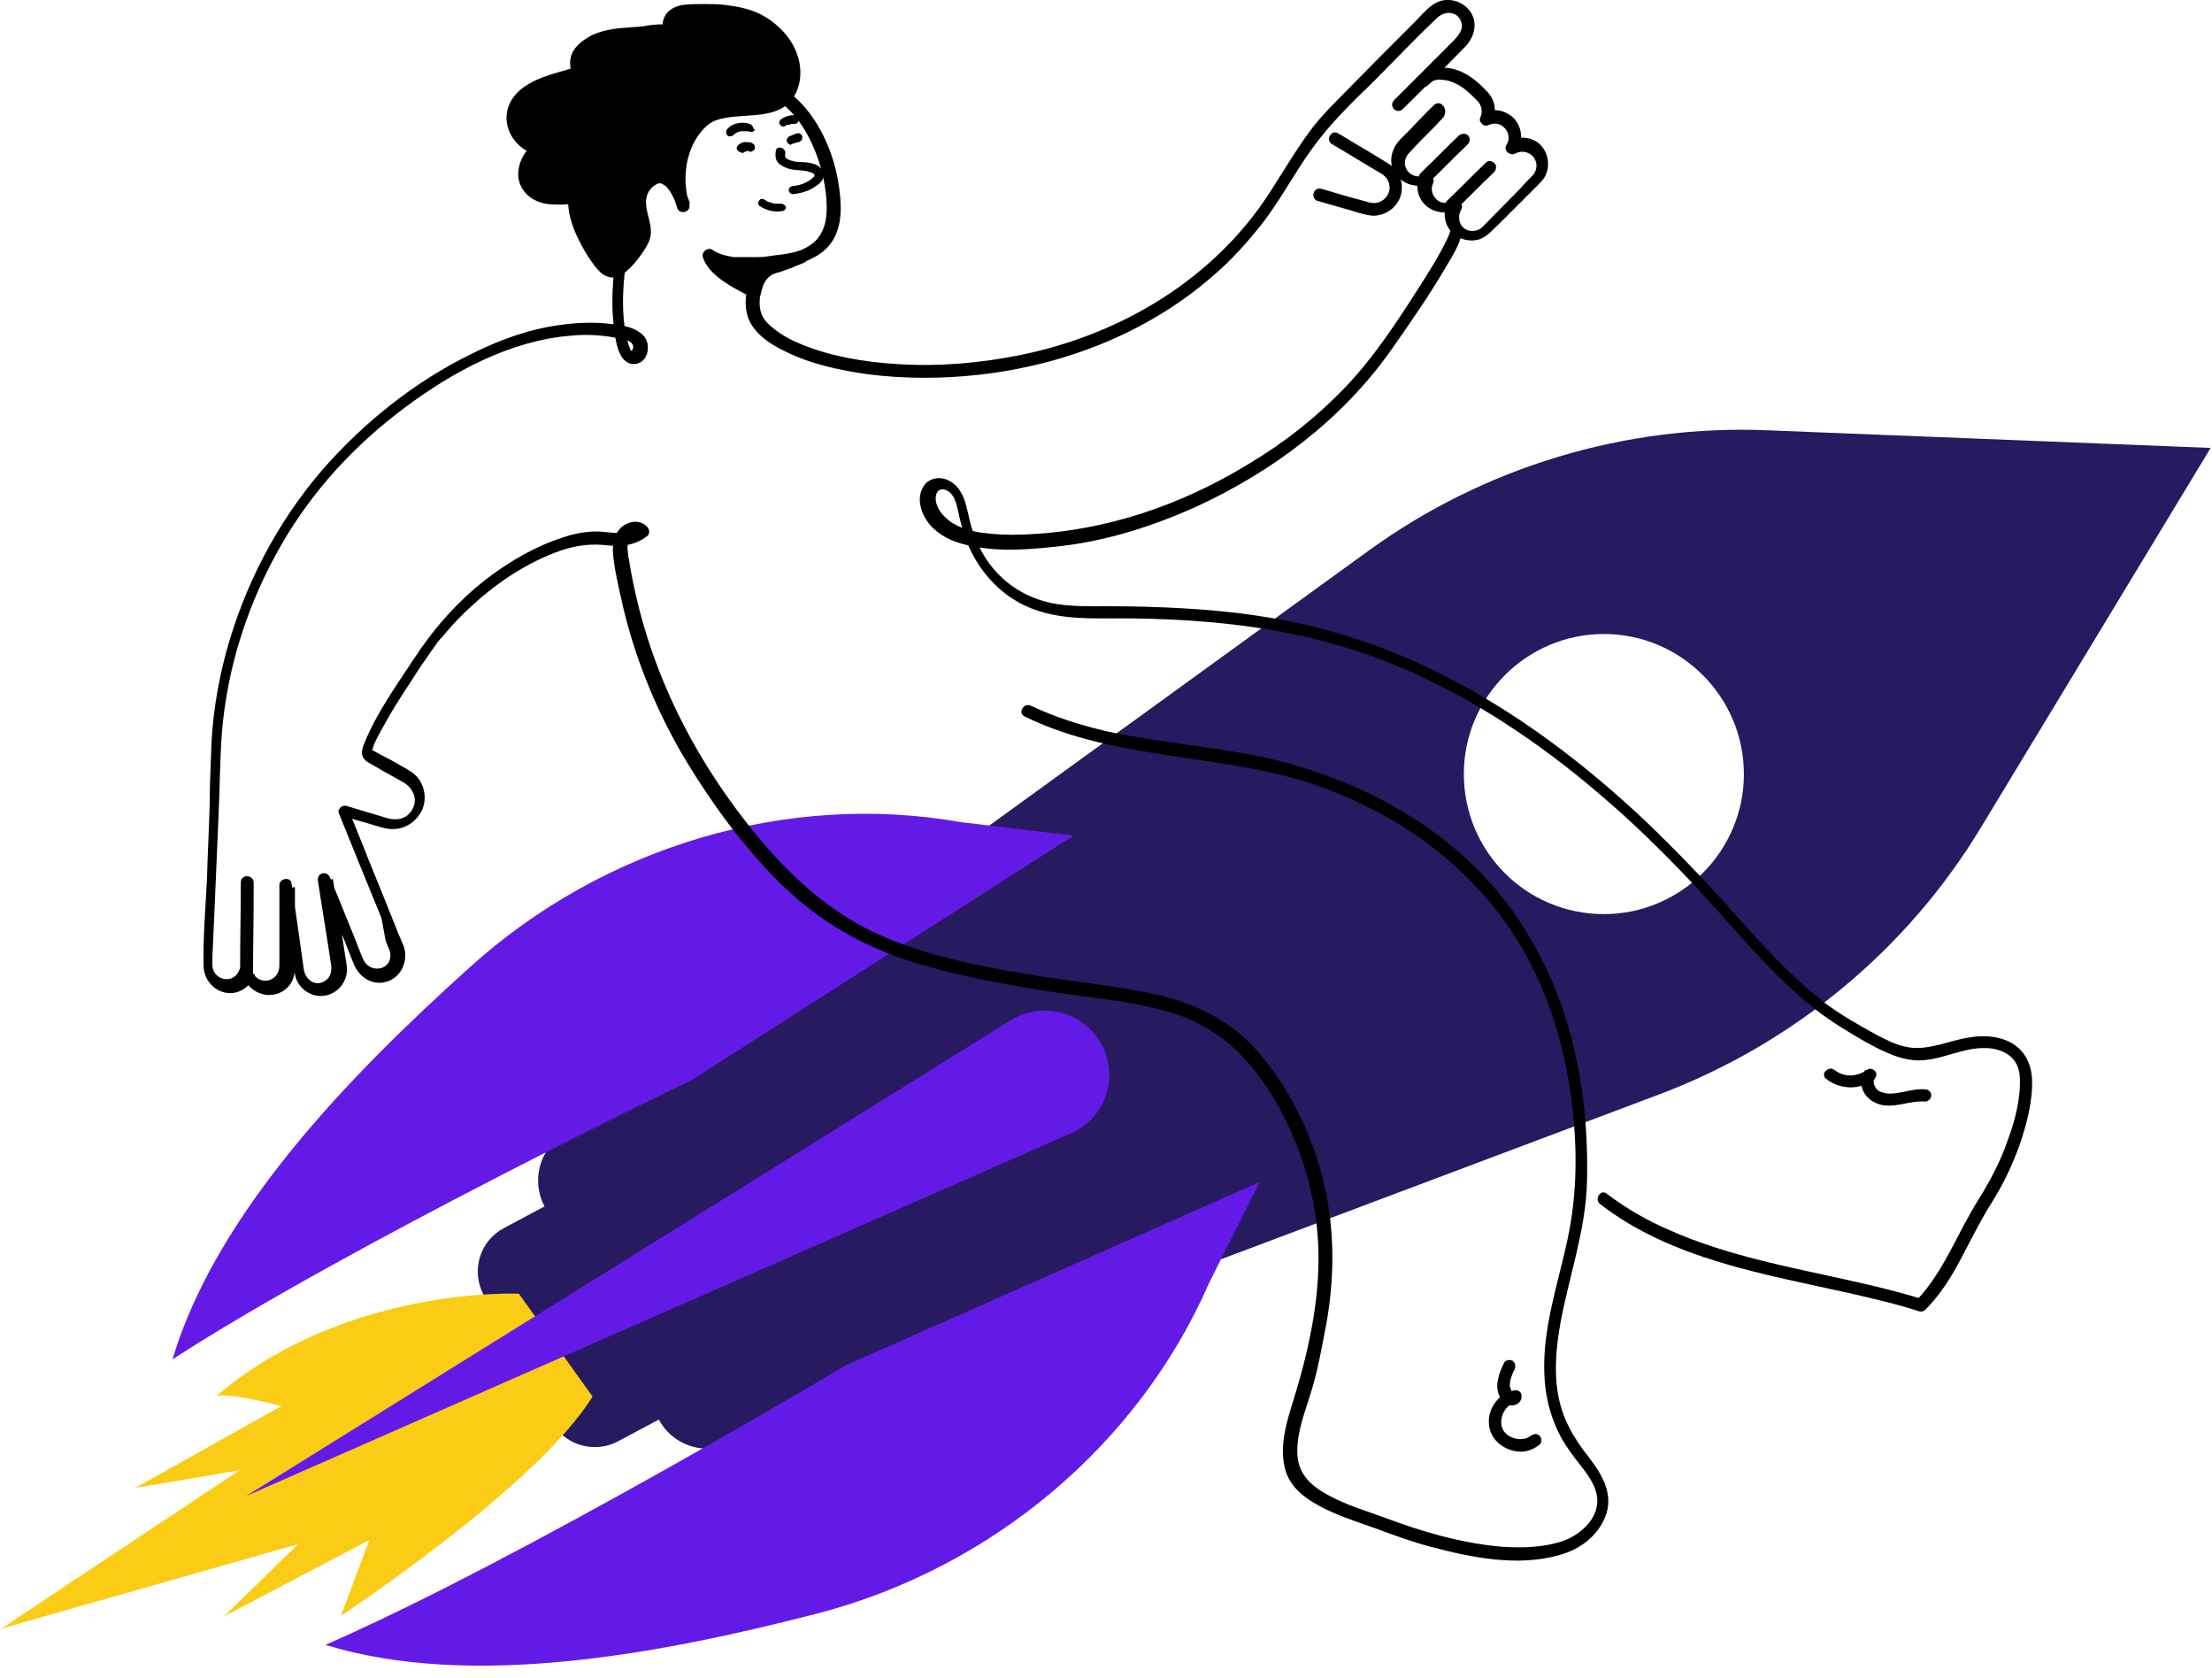 <?xml version="1.0" encoding="utf-8"?>
<!-- Generator: Adobe Illustrator 27.2.0, SVG Export Plug-In . SVG Version: 6.00 Build 0)  -->
<svg version="1.1" id="Ebene_1" xmlns="http://www.w3.org/2000/svg" xmlns:xlink="http://www.w3.org/1999/xlink" x="0px" y="0px"
	 viewBox="0 0 327 248" style="enable-background:new 0 0 327 248;" xml:space="preserve">
<style type="text/css">
	.st0{fill:#271A61;}
	.st1{fill:#FACC15;}
	.st2{fill:#641AE6;}
</style>
<path class="st0" d="M261.4,63.6c-21.1-0.9-42,5.4-59.1,17.8L82.9,167.9c-3.3,2.4-4.3,6.8-2.4,10.4l-6,3.2c-3.6,1.9-4.9,6.3-3,9.9
	l10,18.6c1.9,3.6,6.3,4.9,9.9,3l6-3.2c1.9,3.6,6.2,5.2,10,3.8l138-51.9c19.8-7.5,36.6-21.4,47.5-39.5l33.9-56L261.4,63.6z
	 M237.1,135.1c-11.5,0-20.7-9.3-20.7-20.7c0-11.4,9.3-20.7,20.7-20.7c11.4,0,20.7,9.3,20.7,20.7
	C257.8,125.8,248.5,135.1,237.1,135.1z"/>
<path class="st1" d="M76.7,191.2c0,0-25.5-1.2-44.7,15.1c2-0.5,9.6,1.5,9.6,1.5L20,219.9l15.4-2.6L0.2,240.7l43.9-12.5l-11,10.7
	l21.5-11.3l-4.2,11.2c0,0,29-19.1,37.2-32.4"/>
<path class="st2" d="M186.2,174.7l-7.5,15c-10.4,23.8-32.1,42.1-58,48.8c-23.3,6-51.1,11.2-72.6,4.6C77,230.5,125,201.8,125,201.8"
	/>
<path class="st2" d="M158.7,123.5l-16.7-2C116.5,117,89.3,125,69.4,143c-17.9,16.1-37.5,36.4-43.9,57.9
	c26.4-17.1,76.8-41.3,76.8-41.3"/>
<path class="st2" d="M149.4,150.8l-113,70.3l121.9-53.6c5.1-2.2,7.2-8.3,4.5-13.2C160.2,149.5,154,147.9,149.4,150.8z"/>
<path d="M114.7,22.2c-0.1,0.6-0.1,1.2,0.2,1.7c0.3,0.4,0.8,0.7,1.3,0.9c1,0.4,2,0.3,3.1,0.5c0.3,0.1,0.9,0.2,1.1,0.5
	c0.1,0.3-0.3,0.5-0.5,0.7c-0.8,0.6-1.7,0.9-2.7,1c-0.3,0-0.6,0.3-0.6,0.6c0,0.3,0.3,0.6,0.6,0.6c0.9-0.1,1.8-0.3,2.6-0.7
	c0.4-0.2,0.7-0.4,1.1-0.7c0.4-0.3,0.7-0.6,0.8-1.1c0.2-1-0.6-1.8-1.5-2c-0.8-0.3-1.7-0.2-2.6-0.3c-0.4-0.1-0.9-0.2-1.2-0.4
	c-0.4-0.2-0.4-0.5-0.3-0.9C116.1,21.8,114.9,21.5,114.7,22.2z"/>
<path d="M207.4,16.1c3.1-3.1,6.2-6.1,9.3-9.3c1-1.1,1.5-2.5,1.2-3.9c-0.5-2-2.7-3.3-4.8-2.8c-1.6,0.4-2.8,2-3.9,3.1
	c-3.9,3.9-7.8,7.8-11.7,11.8c-1.3,1.3-2.4,2.5-3.5,3.9c-2.9,3.8-5.1,8-7.9,11.9c-8.5,11.6-21.5,18.9-35.4,21.7
	c-6,1.2-12.1,1.7-18.2,1.3c-4.7-0.3-9.6-1.1-14-2.9c-1.5-0.6-3-1.4-4.2-2.4c-1-0.8-1.7-1.6-1.9-2.7c-0.3-1.3,0-3.7,1.3-4.9
	c1.3-1.1,3.1-1.4,4.6-2c1.8-0.6,3.6-1.5,4.7-3.2c1.6-2.4,1.4-5.6,1-8.3c-1.1-7.8-6.8-17.6-16-15.6c-4.4,1-8.4,4.1-11.2,7.6
	c-3.2,4-4.5,9-5.2,14s-1.5,10.3-0.8,15.3c0.2,1.6,0.6,5.1,2.9,5.1c2,0,2.6-2.6,1.6-4c-1.3-1.6-3.8-1.8-5.7-2
	c-2.2-0.2-4.4-0.1-6.6,0.2c-4.7,0.6-9.1,2.2-13.3,4.3c-8.4,4.1-16,10.2-22.1,17.2c-6.7,7.8-11.5,17.1-14.2,27
	c-1.3,4.9-2.1,10-2.2,15.1c-0.1,2.4-0.2,4.8-0.2,7.2c-0.1,3.7-0.3,7.3-0.4,11c-0.2,4.3-0.6,8.6-0.5,12.9c0,1.9,1.3,3.6,3.2,4
	c2,0.4,3.8-0.9,4.4-2.7h-1.8c0.8,3.1,4.8,4.2,6.9,1.6c1-1.3,0.8-2.8,0.8-4.3c0-3.4,0-6.8,0-10.2c-0.6,0.1-1.2,0.2-1.8,0.2
	c0.6,4.2,1,8.5,1.8,12.7c0.3,1.8,2,3.2,3.8,3.2c2.1,0,3.8-1.7,3.9-3.8c0-0.8-0.2-1.6-0.3-2.3c-0.2-1.3-0.4-2.7-0.6-4
	c-0.4-2.4-0.8-4.8-1.2-7.2c-0.6,0.2-1.2,0.3-1.8,0.5c1.1,2.8,2.2,5.5,3.4,8.3c0.5,1.3,1,2.5,1.5,3.8c0.8,1.9,2.7,3.2,4.8,2.6
	c2.2-0.6,3.3-3.1,2.6-5.2c-0.3-0.8-0.7-1.6-1-2.4c-1.4-3.5-2.8-7-4.2-10.4c-1-2.6-2.1-5.2-3.1-7.7c-0.4,0.4-0.8,0.8-1.1,1.1
	c1.8,0.5,3.7,1.1,5.5,1.6c0.9,0.3,1.8,0.5,2.8,0.4c1.7-0.2,3.1-1.3,3.8-2.8c0.7-1.6,0.4-3.4-0.6-4.7c-0.6-0.8-1.4-1.2-2.3-1.7
	c-1-0.6-2.1-1.2-3.1-1.7c-0.4-0.2-0.9-0.5-1.3-0.7c-0.4-0.3-0.4-0.4-0.2,0.1c0.1,0.2,0,0.3,0.1-0.1c0.1-0.3,0.2-0.6,0.3-0.9
	c0.4-0.9,0.9-1.8,1.4-2.7c1.2-2.2,2.6-4.4,4-6.5c1.1-1.8,2.3-3.5,3.5-5.2c0.2-0.2,0.3-0.5,0.5-0.7c0.1-0.1,0.1-0.2,0.2-0.2
	c0-0.1,0.1-0.1-0.1,0.1c0.2-0.3,0.4-0.5,0.6-0.7c1.4-1.7,2.9-3.3,4.5-4.7c3.7-3.4,8.1-6.3,12.9-8c2.3-0.8,4.6-1.1,7-0.8
	c2.2,0.2,4.1,0,5.9-1.4c0.4-0.3,0.3-1,0-1.3c-0.9-1-2.3-1-3.4-0.3c-1.3,0.8-1.7,2.3-1.7,3.8c0.1,1.9,0.5,3.7,0.9,5.6
	c0.4,1.8,0.8,3.6,1.3,5.4c2,7.2,5,14.1,8.9,20.5c3.8,6.2,8.2,12.2,13.3,17.3c5.2,5.2,11.2,9,18.2,11.4c7,2.4,14.4,3.7,21.7,4.9
	c6.3,1,12.9,1.4,19,3.4c6.7,2.2,11.4,7.1,14.8,13.1c3.8,6.6,6,14.2,6.2,21.8c0.2,7.7-1.6,15.5-3.9,22.8c-0.9,2.9-1.8,6.1-1.1,9.2
	c0.6,2.8,2.8,4.5,5.2,5.8c2.6,1.4,5.5,2.3,8.3,3.3c2.7,1,5.4,2,8.1,2.7c6,1.6,12.9,3,19.1,1.2c2.9-0.8,5.5-2.7,6.7-5.6
	c1.3-3.3-0.4-6.2-2.4-8.8c-2.3-2.9-4-5.8-4.6-9.5c-0.6-3.5-0.2-7.1,0.4-10.5c1.3-6.9,3.7-13.6,3.9-20.6c0.2-7.3-0.5-14.7-2.4-21.8
	s-5.1-13.8-9.5-19.6c-4.2-5.5-9.6-10.1-15.6-13.6c-6.2-3.7-13-6.2-19.9-7.8c-7.8-1.7-15.7-2.2-23.5-3.9c-3.9-0.9-7.7-2.1-11.3-3.8
	c-1.1-0.5-2,1.1-0.9,1.6c13.7,6.7,29.6,5.3,43.8,10.4c13,4.7,24.3,13.4,30.8,25.8c3.3,6.3,5.3,13.3,6.2,20.4
	c0.9,6.9,0.9,13.9-0.6,20.8c-1.4,6.5-3.7,13.1-3.4,19.8c0.1,3.2,0.9,6.4,2.4,9.2c0.8,1.5,1.8,2.8,2.9,4.2c1,1.3,2,2.6,2.4,4.2
	c0.8,3.4-2.2,6.1-5.1,7.1c-2.8,0.9-5.9,1-8.8,0.8c-6-0.5-11.8-2.2-17.4-4.3c-2.7-1-5.5-1.8-8.1-3.2c-2.5-1.3-4.6-3-4.8-6
	c-0.2-3.1,1-6.1,1.9-9c1.1-3.4,1.7-7,2.4-10.6c1.3-7.5,1.2-14.9-0.8-22.3c-1.9-6.7-5.2-13.2-9.9-18.4c-4.1-4.4-9.5-6.8-15.3-8
	c-6.4-1.3-12.9-1.9-19.3-3c-7-1.2-14.2-2.7-20.7-5.6c-6.5-2.9-11.8-7.4-16.5-12.7c-9.5-10.9-16.6-23.9-19.7-38
	c-0.4-1.7-0.7-3.4-1-5.2c-0.1-0.8-0.3-1.8,0.1-2.6c0.3-0.6,1.1-1.1,1.7-0.6v-1.3c-1.7,1.3-3.5,1-5.5,0.8c-2.1-0.2-4.2,0.2-6.2,0.9
	c-4,1.3-7.7,3.5-11,6c-4.4,3.4-7.9,7.4-10.9,12c-2.5,3.8-5.3,7.7-7.1,12c-0.5,1.1-0.9,2.3,0.3,3.1c1.7,1,3.5,2,5.3,3
	c1.4,0.8,2.3,2.5,1.3,4.1c-0.8,1.4-2.3,1.6-3.7,1.2c-2-0.6-4-1.2-6-1.8c-0.6-0.2-1.4,0.5-1.1,1.1c2.1,5.2,4.2,10.4,6.3,15.5L57,139
	c0.2,0.6,0.6,1.3,0.7,1.9c0.3,2.5-3,3.1-4,0.9c-0.5-1.1-0.9-2.3-1.4-3.5c-1.2-2.9-2.3-5.7-3.5-8.6c-0.5-1.1-2-0.7-1.8,0.5
	c0.6,4,1.3,8,1.9,12.1c0.2,1,0.1,2.1-0.9,2.7c-1.5,0.9-2.9-0.3-3.1-1.8c-0.3-2.1-0.6-4.2-0.9-6.4c-0.3-2.1-0.6-4.1-0.9-6.2
	c-0.1-1.1-1.8-0.8-1.8,0.2c0,2.7,0,5.4,0,8.1c0,1.3,0,2.6,0,3.9c-0.1,2.5-3.4,3-4.1,0.5c-0.2-0.9-1.5-0.8-1.8,0
	c-0.8,2.3-4,1.6-4-0.7c0-0.4,0-0.8,0-1.2c0.1-2.2,0.2-4.5,0.3-6.7c0.2-4.7,0.4-9.3,0.6-14c0.2-4.1,0.2-8.3,0.5-12.4
	c0.8-9.8,3.9-19.3,8.8-27.8c4.6-8,10.9-14.8,18.3-20.3c7.1-5.3,15.6-9.9,24.6-10.6c2.1-0.2,4.3-0.1,6.4,0.3c0.7,0.1,2.6,0.3,2.7,1.3
	c0,0.1,0,0.4-0.1,0.5c-0.3,0.3-0.3,0-0.4-0.3c-0.3-0.6-0.4-1.4-0.6-2.1c-0.9-4.8-0.1-9.9,0.6-14.7c0.6-4.9,1.8-9.9,4.8-13.8
	c2.6-3.4,6.6-6.5,10.9-7.2c8.6-1.5,13.2,9.6,13.4,16.6c0.1,2.1-0.3,4.4-2.1,5.8c-1.3,1-2.9,1.4-4.4,1.9c-1.7,0.6-3.3,1.3-4.3,2.7
	c-1.1,1.6-1.4,3.9-1,5.7c0.6,2.7,3.3,4.5,5.6,5.6c3.8,1.9,8,2.8,12.2,3.4c5.4,0.7,10.9,0.7,16.4,0.1c12.7-1.4,25.1-6.2,34.8-14.7
	c2.7-2.3,5.1-5,7.3-7.8c2.6-3.4,4.6-7.2,7.1-10.7c2.7-3.8,5.9-6.9,9.2-10.1c3.2-3.2,6.2-6.4,9.5-9.5c1.1-1,2.9-1,3.5,0.6
	c0.4,1.1-0.3,1.9-1,2.7c-1.8,1.8-3.5,3.5-5.3,5.3c-1.2,1.2-2.4,2.4-3.6,3.6C205.2,15.7,206.5,17,207.4,16.1z"/>
<path d="M118.3,38c0,0-9.5,2.5-13.6-0.3c0.8,2.8,6.8,5.4,6.8,5.4s0.5-2.8,2.5-3.4C116,39.1,118.3,38,118.3,38z"/>
<path d="M118.1,37.1c-1.1,0.3-2.2,0.5-3.3,0.6c-0.5,0.1-0.8,0.1-1.4,0.2c-0.6,0.1-1.1,0.1-1.7,0.1s-1.2,0-1.7,0c-0.3,0-0.6,0-0.8,0
	c-0.1,0-0.3,0-0.4,0s-0.3,0-0.3,0c-0.6-0.1-1.2-0.2-1.8-0.4c-0.5-0.2-0.9-0.3-1.4-0.7c-0.7-0.4-1.6,0.3-1.4,1.1
	c0.6,1.9,2.4,3.2,4,4.2c1,0.6,2.1,1.2,3.2,1.7c0.5,0.2,1.3,0.1,1.4-0.6c0.1-0.4,0.2-0.8,0.3-1.1c-0.1,0.2,0,0,0-0.1s0.1-0.2,0.1-0.3
	c0.1-0.2,0.2-0.3,0.3-0.5c0.1-0.2,0,0,0.1-0.1s0.1-0.2,0.2-0.2c0.2-0.2,0.1-0.1,0.4-0.3c0.2-0.1,0.2-0.1,0.4-0.2
	c0.3-0.1,0.6-0.2,1-0.3c0.6-0.2,1.1-0.4,1.7-0.6c0.6-0.3,1.3-0.5,1.9-0.8c0.5-0.2,0.6-0.9,0.3-1.3c-0.3-0.5-0.8-0.5-1.3-0.3
	c-0.7,0.3-1.2,0.5-2,0.8c-0.6,0.2-1.2,0.4-1.8,0.6c-0.5,0.2-1,0.3-1.5,0.6c-1.1,0.8-1.8,2.2-2.1,3.5c0.5-0.2,0.9-0.4,1.4-0.6
	c-1-0.4-2-1-3-1.6c-0.8-0.5-1.5-1-2.1-1.6c-0.2-0.1-0.3-0.3-0.5-0.5c-0.1-0.1-0.1-0.1-0.2-0.2l-0.1-0.1c0.1,0.1,0,0.1,0,0
	c-0.1-0.1-0.2-0.3-0.3-0.5c0-0.1-0.1-0.2-0.1-0.3c0.1,0.2,0-0.1,0-0.1l-1.4,1.1c2,1.3,4.5,1.5,6.8,1.4c2.1,0,4.2-0.3,6.2-0.7
	c0.4-0.1,0.9-0.2,1.3-0.3C119.7,38.6,119.2,36.8,118.1,37.1z"/>
<path d="M212,15.5c-1.2,1.2-2.4,2.4-3.5,3.6c-0.5,0.5-1.1,1.1-1.6,1.6c-1,1.1-1.5,2.6-1.1,4c0.7,2.1,3.1,3.3,5.2,2.5l-1.1-1.4
	c-0.7,1.6-0.4,3.4,0.9,4.6c1.3,1.1,3.1,1.3,4.6,0.5c-0.4-0.4-0.8-0.8-1.3-1.3c-0.8,1.4-0.7,3.2,0.3,4.5c1,1.2,2.7,1.7,4.2,1.3
	c1.3-0.4,2.2-1.6,3.2-2.5c1.3-1.3,2.6-2.6,3.9-3.9c0.5-0.5,1-1,1.5-1.5c0.3-0.3,0.7-0.7,1-1.1c1-1.5,0.8-3.5-0.3-4.8
	c-1.2-1.4-3.3-1.6-4.9-0.7c0.4,0.4,0.8,0.8,1.3,1.3c0.9-1.5,0.7-3.3-0.4-4.6c-1.1-1.2-2.9-1.7-4.4-1l1.1,1.4
	c0.6-1.3,0.5-2.8-0.3-3.9c-0.4-0.6-1-1.1-1.5-1.6c-1.5-1.4-3.2-2.4-5.3-2.5c-1.3-0.1-2.6,0.3-3.6,1.2c-0.8,0.9,0.5,2.2,1.3,1.3
	c0.3-0.3,0.5-0.5,0.8-0.6c0.4-0.1,0.7-0.2,1.1-0.1c0.8,0,1.7,0.3,2.4,0.7c1.1,0.6,1.9,1.4,2.9,2.4c0.6,0.6,0.8,1.5,0.5,2.3
	c-0.2,0.4-0.2,0.7,0.1,1c0.2,0.3,0.6,0.5,1,0.3c0.9-0.4,1.8-0.3,2.5,0.5c0.6,0.7,0.7,1.7,0.2,2.4c-0.5,0.8,0.5,1.7,1.3,1.3
	c0.9-0.5,2-0.3,2.7,0.5c0.6,0.8,0.6,1.9-0.1,2.7c-0.6,0.6-1.2,1.2-1.8,1.9c-1.9,1.9-3.7,3.8-5.6,5.7c-0.6,0.6-1.5,0.8-2.3,0.5
	c-1.2-0.5-1.5-1.9-0.9-3c0.5-0.8-0.5-1.7-1.3-1.3c-0.7,0.4-1.7,0.4-2.3-0.2c-0.7-0.6-0.9-1.5-0.6-2.3c0.2-0.4,0.2-0.7-0.1-1
	c-0.2-0.3-0.6-0.5-1-0.3c-1.3,0.5-2.7-0.1-3-1.5c-0.1-0.8,0.2-1.4,0.8-2c1.2-1.3,2.5-2.6,3.7-3.8c0.4-0.4,0.8-0.9,1.2-1.3
	C214.2,16,212.9,14.7,212,15.5z"/>
<path d="M215.7,20c-1.7,1.6-3.3,3.3-5,4.9c-0.2,0.2-0.5,0.5-0.7,0.7c-0.3,0.3-0.4,1,0,1.3s0.9,0.4,1.3,0c1.7-1.6,3.3-3.3,5-4.9
	l0.7-0.7c0.3-0.3,0.4-1,0-1.3C216.7,19.7,216.1,19.7,215.7,20z"/>
<path d="M219.6,24.1c-1.7,1.6-3.3,3.3-5,4.9c-0.2,0.2-0.5,0.5-0.7,0.7c-0.3,0.3-0.4,1,0,1.3s0.9,0.4,1.3,0c1.7-1.6,3.3-3.3,5-4.9
	c0.2-0.2,0.5-0.5,0.7-0.7c0.3-0.3,0.4-1,0-1.3C220.5,23.7,219.9,23.7,219.6,24.1z"/>
<path d="M35.6,130.4c0,4.1-0.1,8.2-0.1,12.3c0,0.6,0,1.2,0,1.7c0,1.2,1.8,1.2,1.9,0c0-4.1,0.1-8.2,0.1-12.3c0-0.6,0-1.2,0-1.7
	C37.4,129.2,35.6,129.2,35.6,130.4z"/>
<path d="M214.5,33.9c0,0.1,0-0.1,0-0.2C214.5,33.8,214.5,33.9,214.5,33.9c-0.1,0.3-0.2,0.4-0.2,0.6c-0.1,0.3,0-0.1-0.1,0.2
	c-0.1,0.2-0.1,0.3-0.2,0.5c-1.3,2.7-2.9,5.2-4.5,7.7c-3.2,5-6.5,10-10.6,14.3c-4.2,4.4-9,8.2-14.2,11.3
	c-10.1,6.2-21.5,10.1-33.5,10.5c-2.1,0.1-4.2,0-6.3-0.3c-1.8-0.3-3.8-0.9-5.1-2.2c-0.7-0.6-1.2-1.4-1.4-2.2
	c-0.3-1.1,0.2-2.5,1.6-1.8c1.3,0.7,1.5,2.5,1.8,3.8c0.3,1.2,0.6,2.5,1.1,3.7c1.6,4.1,4.6,7.6,8.6,9.5c5.1,2.4,10.7,1.8,16.2,1.9
	c7,0.1,13.9,0.6,20.8,1.8c6.2,1.1,12.2,2.8,18,5.2c11,4.6,21,11.3,30,19c4.6,3.9,8.9,8.1,13,12.4c4.2,4.4,8,9,12.2,13.3
	c2.1,2.2,4.3,4.2,6.7,6.1c2.3,1.8,4.8,3.3,7.4,4.8c2.6,1.4,5.4,2.9,8.4,2.7c3.2-0.2,6.1-1.9,9.3-1.8c1.2,0,2.4,0.3,3.4,1
	c1.2,0.8,1.7,2.2,1.7,3.6c0.1,3.1-0.8,6.4-1.9,9.3c-1,2.9-2.5,5.7-4.1,8.3c-1.6,2.5-2.9,5.2-4.3,7.8s-2.9,5.1-5,7.3
	c0.3-0.1,0.6-0.2,0.9-0.2c-12.4-3.8-25.5-4.9-37.4-10.2c-3.3-1.4-6.4-3.2-9.3-5.4c-0.9-0.7-1.9,0.9-0.9,1.6
	c10.5,8.1,24.2,10.3,36.7,13.1c3.5,0.8,7,1.6,10.4,2.7c0.3,0.1,0.7,0,0.9-0.2c2.2-2.2,3.9-4.9,5.3-7.6c1.5-2.8,2.8-5.5,4.5-8.2
	s3.1-5.6,4.2-8.7c1-3,1.9-6.3,1.8-9.5c-0.1-3-1.7-5.3-4.6-6.1c-3.1-0.9-6.1,0.1-9.1,0.9c-1.7,0.4-3.3,0.7-5,0.3
	c-1.5-0.3-2.8-1-4.2-1.7c-2.7-1.5-5.4-3-7.9-4.9c-5-3.9-9.2-8.6-13.4-13.3c-4.1-4.6-8.4-9.1-12.9-13.4c-9-8.5-19-16.1-30.1-21.7
	c-5.5-2.8-11.2-5-17.2-6.6c-6.9-1.9-14.1-2.8-21.2-3.2c-3.6-0.2-7.2-0.3-10.9-0.3c-2.9,0-5.7,0.1-8.6-0.5c-4.5-1-8.1-3.7-10.3-7.8
	c-0.6-1.1-1-2.3-1.4-3.4c-0.4-1.4-0.6-2.9-1.1-4.2c-0.5-1.3-1.4-2.5-2.8-2.9c-1.3-0.4-2.7,0.1-3.3,1.3c-1.1,2,0.1,4.7,1.7,6.1
	c1.5,1.4,3.5,2.1,5.5,2.5c4.3,0.9,8.9,0.5,13.3,0c6.8-0.8,13.4-2.9,19.7-5.7c11.4-5.2,21.8-13,29-23.2c2.9-4.1,5.8-8.3,8.3-12.6
	c0.8-1.3,1.7-2.8,2.1-4.3c0-0.2,0.1-0.4,0.1-0.5C216.3,32.7,214.4,32.7,214.5,33.9z"/>
<path d="M196.9,21.3c2.4,1.4,4.8,2.9,7.2,4.3c0.7,0.4,1.2,1,1.3,1.8c0.2,1.1-0.6,2.2-1.6,2.5c-0.6,0.2-1.2,0.1-1.8-0.1
	c-0.7-0.2-1.5-0.4-2.2-0.6c-1.5-0.4-3-0.9-4.5-1.3c-1.2-0.3-1.6,1.5-0.5,1.8c1.4,0.4,2.8,0.8,4.2,1.2c0.8,0.2,1.6,0.5,2.4,0.7
	c0.8,0.2,1.6,0.4,2.4,0.2c1.6-0.3,2.9-1.5,3.3-3c0.4-1.6-0.1-3.3-1.4-4.3c-0.4-0.3-0.9-0.6-1.4-0.9c-0.8-0.5-1.5-0.9-2.3-1.4
	c-1.4-0.8-2.8-1.7-4.2-2.5C196.8,19.1,195.9,20.7,196.9,21.3z"/>
<path d="M85.2,27.6c-0.7,2.2,0,4.6,0.9,6.7c0.7,1.5,1.5,2.9,2.5,4.2c0.5,0.7,1.1,1.4,2,1.5c1.4,0.1,4.3-4,4.7-5.3
	c0.4-1.5-0.8-3.5-0.7-5.2c0.1-1.3,0.9-2.8,2.2-3.3c2.4-1,3.9,2.2,4.5,4c-0.8-2.6-0.8-5.4,0.1-8c0.6-1.9,1.7-3.8,3.4-4.9
	c3.5-2.4,10.6,0.1,12.4-4.1c2.2-5.2-2.1-9.9-6.8-11.2c-2.5-0.7-5.2-0.6-7.8-0.6c-0.8,0-1.6,0.1-2.3,0.5c-0.7,0.4-1.2,1.2-1,2
	c0.2,0.5,0.6,0.9,1.1,1.2c1.2,0.7,2.6,0.8,4,0.5c0.2-0.1,0.4-0.2,0.4-0.4c0-0.2-0.3-0.3-0.5-0.3c-2.7-0.3-5.4-0.8-8.1-0.3
	c-3.1,0.5-6,0-8.7,1.9C86.7,7,86,7.8,85.7,8.7c-0.2,1,0.2,2,1.1,2.6c0.8,0.5,2,0.5,2.8-0.1c-0.6-1-2.2-0.8-3.3-0.5
	c-1.1,0.3-2.2,0.7-3.3,1c-2.7,0.8-5.9,2-6.5,4.8C75.8,18.1,76.6,20,78,21s3.3,1.3,5.1,0.9c1.1-0.3,2.4-1.1,2.2-2.3
	c-1.9,0.4-3.9,0.9-5.5,2.1c-1.5,1.2-2.5,3.4-1.7,5.2c0.6,1.3,2,2.1,3.5,2.2c0.8,0,3.3,0.2,4-0.3c0.5-0.3,0.7-0.8,1-1.4
	c0.1-0.1,0.1-0.3,0.1-0.4c0-0.4-0.5-0.5-0.9-0.4C85.5,26.9,85.3,27.3,85.2,27.6z"/>
<path d="M84.3,27.4c-1,3.4,0.5,6.9,2.2,9.8c0.4,0.7,0.9,1.4,1.4,2.1c0.5,0.6,1,1.2,1.7,1.5c1.1,0.5,2.1,0.1,3-0.7
	c0.8-0.7,1.6-1.6,2.2-2.5c0.5-0.7,1.1-1.6,1.3-2.4c0.7-2.5-1.9-5.3,0.3-7.5c0.2-0.2,0.5-0.4,0.7-0.5c0.1-0.1,0.3-0.1,0.4-0.1
	c0.2,0-0.1,0,0,0s0.2,0,0.2,0c-0.2,0,0.2,0,0.2,0.1c0,0,0.2,0.1,0.1,0c-0.1,0,0.1,0.1,0.1,0.1c0.2,0.1,0.3,0.2,0.5,0.4
	c0.7,0.8,1.2,1.9,1.5,3s2.1,0.7,1.8-0.5c-1-3.3-0.7-7.1,1.2-10c0.4-0.6,0.9-1.2,1.5-1.7c0.2-0.2,0.4-0.3,0.6-0.4
	c0.1-0.1,0.2-0.1,0.3-0.2c0,0,0.2-0.1,0.1,0c0.1,0,0.1-0.1,0.2-0.1c1.1-0.4,2.1-0.5,3.2-0.6c2.2-0.2,4.9-0.1,6.9-1.4
	c2.4-1.6,2.9-5,2-7.6c-0.9-2.8-3.3-5.1-5.9-6.3c-1.6-0.7-3.3-1-5.1-1.2c-1-0.1-2-0.1-2.9-0.1s-1.9,0-2.8,0.1s-1.8,0.4-2.5,1.1
	c-0.6,0.7-0.9,1.6-0.7,2.5c0.5,1.8,2.9,2.5,4.5,2.5c0.8,0,2-0.1,2.5-0.7c0.3-0.4,0.3-0.9,0.1-1.4c-0.3-0.4-0.8-0.6-1.3-0.6
	c-1.9-0.2-3.9-0.5-5.9-0.5c-1,0-1.9,0.1-2.9,0.3C94.2,4,93.3,4,92.5,4.1c-1.7,0.1-3.5,0.4-5,1.1C86,6,84.4,7.2,84.3,9
	c-0.2,1.7,1.1,3.3,2.9,3.6c0.8,0.1,1.7-0.1,2.4-0.6c0.4-0.3,0.6-0.8,0.3-1.3c-1.4-2.2-4.4-0.9-6.4-0.3c-2.1,0.6-4.3,1.2-6.1,2.5
	c-1.8,1.3-2.9,3.3-2.4,5.6s2.5,4.1,4.8,4.5c1.3,0.3,2.8,0.2,4.1-0.3c1.1-0.5,2.2-1.5,2.1-2.9c-0.1-0.6-0.5-1-1.2-0.9
	c-2.2,0.5-4.5,1-6.2,2.6c-1.5,1.3-2.4,3.6-1.8,5.5c0.7,2,2.6,3.1,4.7,3.2c0.7,0,1.5,0.1,2.2,0c0.8,0,1.6-0.1,2.3-0.6
	c0.9-0.7,1.9-2.4,1-3.3c-0.5-0.5-1.2-0.6-1.8-0.3C84.8,26.2,84.5,26.8,84.3,27.4c-0.4,1.1,1.4,1.6,1.8,0.5l0.2-0.4
	c0,0-0.2,0.1-0.3,0c-0.2-0.1-0.2-0.2-0.2-0.3c-0.1-0.3,0-0.1-0.1,0c-0.1,0.2-0.2,0.4-0.3,0.6c-0.1,0.1-0.2,0.2-0.3,0.3
	c-0.1,0.1,0.1,0,0,0s-0.2,0.1-0.3,0.1c-0.1,0-0.1,0-0.2,0c0.1,0,0,0-0.1,0c-1,0.1-2.1,0.1-3.2,0c-1.2-0.2-2.4-1.1-2.6-2.3
	c-0.1-1.3,0.7-2.6,1.7-3.4c1.4-1.1,3.3-1.5,5.1-1.9c-0.4-0.3-0.8-0.6-1.2-0.9c0,0.3,0,0.4-0.2,0.7c-0.2,0.2-0.5,0.4-0.8,0.6
	c-0.8,0.3-1.7,0.4-2.5,0.2c-1.7-0.2-3.2-1.3-3.6-3c-0.9-3.5,3.5-4.9,6-5.7c1.2-0.3,2.3-0.7,3.5-1c0.4-0.1,0.8-0.2,1.2-0.1
	c0.3,0,0.5,0.1,0.6,0.3l0.3-1.3c-0.9,0.7-2.3,0.3-2.5-0.9C86.2,8,87.9,7,88.9,6.6c1.4-0.6,2.9-0.7,4.3-0.8c1.7-0.1,3.3-0.4,5-0.5
	c1,0,2,0.1,3,0.2c0.5,0.1,1,0.1,1.5,0.2c0.3,0,0.6,0.1,0.8,0.1c0.1,0,0.2,0,0.3,0c0.3,0-0.1,0.4-0.2-0.3V5c0.1-0.3,0.4-0.3,0.1-0.3
	c-0.1,0-0.3,0.1-0.4,0.1c-0.2,0-0.5,0-0.7,0c-0.5,0-1.1-0.1-1.6-0.3c-0.7-0.3-1.5-0.8-0.8-1.5s2.1-0.6,3-0.6c1.2,0,2.5,0,3.7,0.1
	c2.1,0.2,4.1,0.6,5.8,1.8c1.4,0.9,2.7,2.2,3.4,3.8c0.7,1.6,0.7,3.5-0.1,5c-0.2,0.4-0.3,0.5-0.5,0.7c-0.3,0.3-0.3,0.3-0.7,0.5
	c-0.5,0.3-1.1,0.5-1.8,0.6c-0.4,0.1-0.6,0.1-0.9,0.1c-0.4,0-0.8,0.1-1.2,0.1c-0.8,0.1-1.6,0.1-2.3,0.2c-1.5,0.1-3.1,0.4-4.4,1.2
	c-2.1,1.3-3.4,3.6-4,5.9c-0.8,2.7-0.8,5.5,0,8.2l1.8-0.5c-0.6-2-1.9-4.7-4.2-4.9c-1.4-0.1-2.7,0.8-3.4,1.9c-0.8,1.3-0.9,2.7-0.6,4.2
	c0.2,1.1,0.8,2.4,0.5,3.5c0,0.1-0.1,0.3,0,0.1c0,0.1-0.1,0.2-0.1,0.2c-0.1,0.2-0.2,0.4-0.3,0.6c-0.3,0.4-0.6,0.9-0.9,1.3
	c-0.3,0.4-0.6,0.8-1,1.1c-0.2,0.2-0.3,0.3-0.5,0.5c-0.1,0.1-0.2,0.2-0.3,0.2c-0.1,0.1,0.1-0.1,0,0c-0.1,0-0.1,0.1-0.2,0.1
	c-0.1,0.1-0.2,0.1-0.2,0.2h-0.1c-0.1,0.1,0.2,0,0,0c0,0-0.3,0.1-0.1,0c0.2,0,0,0-0.1,0c-0.6-0.2-0.9-0.7-1.3-1.1
	c-1.1-1.5-2-3.1-2.7-4.9c-0.6-1.7-1-3.4-0.5-5.2C86.4,26.7,84.6,26.2,84.3,27.4z"/>
<path d="M117.5,17c-0.7,0-1.4,0.2-2,0.6c-0.3,0.2-0.4,0.6-0.2,0.8c0.2,0.3,0.6,0.4,0.8,0.2c0.1-0.1,0.3-0.2,0.4-0.2l-0.1,0.1
	c0.3-0.1,0.6-0.2,0.9-0.2h-0.2c0.1,0,0.3,0,0.4,0c0.3,0,0.6-0.3,0.6-0.6C118.1,17.2,117.9,17,117.5,17z"/>
<path d="M111,18.4c-0.6-0.3-1.3-0.3-1.9-0.2c-0.6,0.1-1.2,0.4-1.6,0.9c-0.2,0.2-0.2,0.7,0,0.9c0.2,0.2,0.6,0.2,0.9,0l0.1-0.1
	c0,0,0,0,0.1-0.1s-0.1,0.1,0,0s0.2-0.1,0.3-0.2c0.1,0,0.1-0.1,0.2-0.1s-0.1,0,0,0h0.1c0.1,0,0.2-0.1,0.4-0.1h0.1c0,0,0.1,0,0,0
	s0,0,0,0h0.1c0.1,0,0.2,0,0.3,0h0.1c0.1,0-0.1,0,0,0s0.1,0,0.2,0s0.1,0,0.2,0c0,0,0.2,0.1,0.1,0c0.2,0.1,0.3,0.1,0.5,0.1
	c0.1,0,0.3-0.2,0.4-0.3C111.3,19,111.3,18.5,111,18.4z"/>
<path d="M115.5,30.1c-0.2,0-0.5,0-0.7,0c-0.1,0-0.1,0-0.2,0h-0.1c0.1,0,0.1,0,0,0s-0.2,0-0.3-0.1c-0.2-0.1-0.5-0.1-0.7-0.2
	c0.1,0.1,0,0,0,0c-0.1,0-0.1-0.1-0.2-0.1c-0.1-0.1-0.2-0.1-0.3-0.2c-0.3-0.2-0.7-0.1-0.8,0.2c-0.2,0.3-0.1,0.7,0.2,0.8
	c0.9,0.6,2.1,0.9,3.2,0.7c0.3,0,0.6-0.3,0.6-0.6C116.1,30.4,115.8,30.1,115.5,30.1z"/>
<path d="M110,22.5C110.1,22.5,110.1,22.5,110,22.5L110,22.5c0,0,0.1-0.1,0.2-0.1L110,22.5c0.2-0.1,0.3-0.1,0.5-0.2h-0.2
	c0.1,0,0.2,0,0.4,0h-0.2c0.1,0,0.2,0,0.3,0.1c0.1,0.1,0.3,0,0.5-0.1c0.1-0.1,0.3-0.2,0.3-0.4c0-0.2,0-0.3-0.1-0.5
	c-0.1-0.1-0.2-0.2-0.4-0.3c-0.3-0.1-0.7-0.1-1.1-0.1c-0.3,0.1-0.7,0.2-0.9,0.5c-0.1,0.1-0.2,0.3-0.2,0.4c0,0.2,0.1,0.3,0.2,0.4
	s0.3,0.2,0.4,0.2C109.8,22.7,109.9,22.6,110,22.5z"/>
<path d="M117.1,21.3c0.1-0.1,0.3-0.1,0.4-0.2l-0.1,0.1c0.2-0.1,0.5-0.2,0.7-0.2c0.1,0,0.3-0.2,0.4-0.3c0.1-0.1,0.1-0.3,0.1-0.5
	s-0.1-0.3-0.3-0.4l-0.1-0.1c-0.1,0-0.2,0-0.3,0c-0.4,0.1-0.9,0.3-1.3,0.5c-0.1,0.1-0.2,0.2-0.3,0.4c0,0.1,0,0.3,0.1,0.5
	c0.1,0.1,0.2,0.2,0.4,0.3C116.8,21.4,116.9,21.4,117.1,21.3z"/>
<path d="M222.3,201.5c-0.7,1.5-1.4,3.3-0.6,4.9c0.3,0.7,1,1.3,1.8,1.3c0.9,0,1.6-0.7,1.4-1.6c-0.1-0.5-0.6-0.7-1.1-0.6
	c-2.2,0.4-3.8,2.6-3.7,4.7c0,2.3,1.9,4,4.1,4.3c1.2,0.2,2.4-0.2,3.4-1c0.4-0.3,0.3-1,0-1.3c-0.4-0.4-0.9-0.3-1.3,0
	c-0.6,0.5-1.5,0.6-2.3,0.4c-0.8-0.2-1.6-0.7-1.9-1.5c-0.3-0.7-0.2-1.6,0.2-2.4c0.4-0.8,1.1-1.3,2-1.5c-0.4-0.2-0.8-0.4-1.1-0.7
	c0-0.3,0.1-0.6,0.3-0.7c0.1-0.1,0.2-0.1,0-0.1c0,0,0.2-0.1,0,0c0.1,0,0.1,0,0,0s-0.1,0,0,0c0,0,0.1,0.2,0,0
	c-0.1-0.3-0.3-0.6-0.3-0.9c0-0.8,0.3-1.7,0.7-2.4c0.2-0.5,0.1-1-0.3-1.3C223.1,200.9,222.5,201,222.3,201.5z"/>
<path d="M269.9,159.4c2,1.6,4.9,1.8,7,0.2c-0.4-0.5-0.8-1-1.1-1.5c-0.7,0.8-0.8,1.8-0.5,2.8c0.4,1.1,1.2,1.8,2.2,2.2
	c2.3,0.9,4.7-0.5,7.1-0.3c0.5,0,0.9-0.5,0.9-0.9c0-0.5-0.4-0.9-0.9-0.9c-1.9-0.2-3.8,0.8-5.7,0.6c-0.6-0.1-1.3-0.3-1.6-0.8
	c-0.1-0.2-0.3-0.5-0.3-0.7s0-0.3,0-0.4c0-0.1,0.1-0.2,0.1-0.2c0.3-0.4,0.4-0.8,0.1-1.2c-0.3-0.3-0.8-0.5-1.2-0.2
	c-1.3,1-3.3,1.2-4.7,0.1c-0.4-0.3-0.9-0.4-1.3,0C269.6,158.4,269.5,159.1,269.9,159.4z"/>
</svg>
